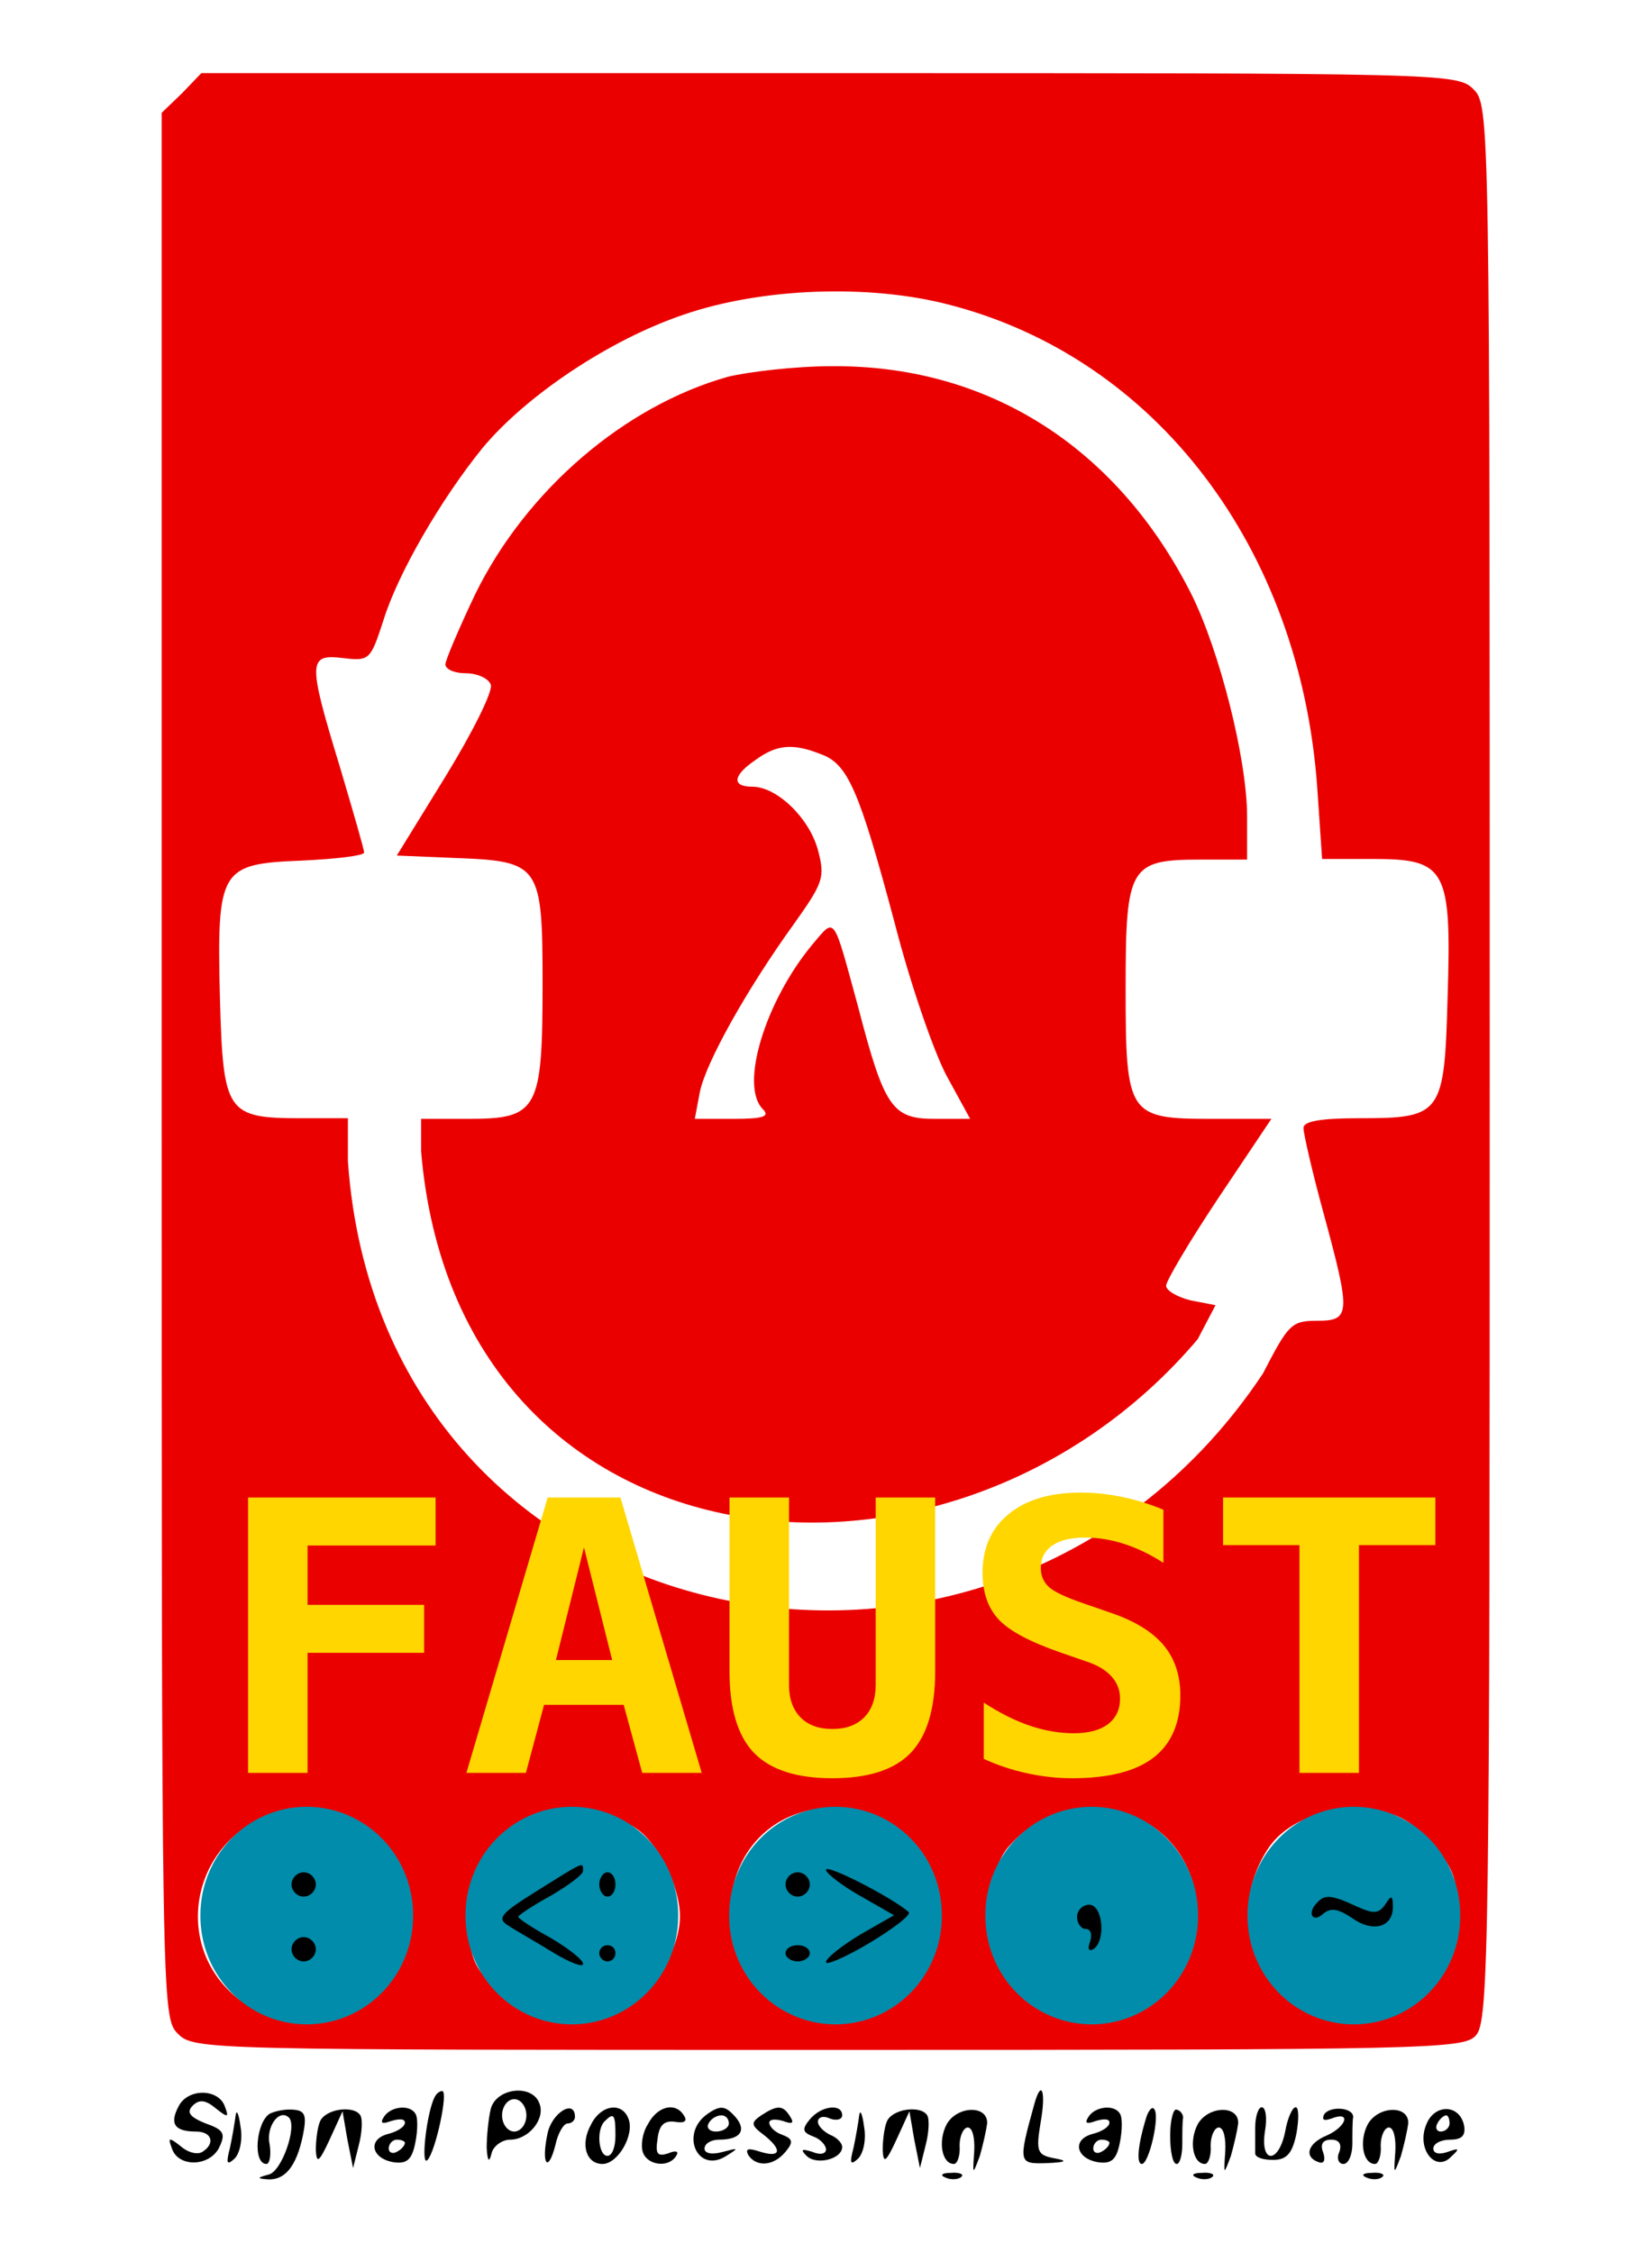<?xml version="1.0" encoding="UTF-8" standalone="no"?>
<svg
   xmlns:dc="http://purl.org/dc/elements/1.1/"
   xmlns:cc="http://creativecommons.org/ns#"
   xmlns:rdf="http://www.w3.org/1999/02/22-rdf-syntax-ns#"
   xmlns:svg="http://www.w3.org/2000/svg"
   xmlns="http://www.w3.org/2000/svg"
   xmlns:sodipodi="http://sodipodi.sourceforge.net/DTD/sodipodi-0.dtd"
   xmlns:inkscape="http://www.inkscape.org/namespaces/inkscape"
   version="1.0"
   width="468pt"
   height="638pt"
   viewBox="0 0 468 638"
   preserveAspectRatio="xMidYMid meet"
   id="svg2304"
   sodipodi:version="0.32"
   inkscape:version="0.46"
   sodipodi:docname="faustlogo.svg"
   sodipodi:docbase="CLAMSVN/NetworkEditor/src/images"
   inkscape:output_extension="org.inkscape.output.svg.inkscape">
  <defs
     id="defs2395">
    <inkscape:perspective
       sodipodi:type="inkscape:persp3d"
       inkscape:vp_x="0 : 398.75 : 1"
       inkscape:vp_y="0 : 1000 : 0"
       inkscape:vp_z="585 : 398.75 : 1"
       inkscape:persp3d-origin="292.5 : 265.83333 : 1"
       id="perspective2560" />
  </defs>
  <sodipodi:namedview
     inkscape:window-height="702"
     inkscape:window-width="866"
     inkscape:pageshadow="2"
     inkscape:pageopacity="0.0"
     guidetolerance="10.0"
     gridtolerance="10.0"
     objecttolerance="10.0"
     borderopacity="1.0"
     bordercolor="#666666"
     pagecolor="#ffffff"
     id="base"
     inkscape:zoom="0.47398119"
     inkscape:cx="657.8483"
     inkscape:cy="341.37197"
     inkscape:window-x="134"
     inkscape:window-y="113"
     inkscape:current-layer="svg2304"
     showgrid="false" />
  <path
     style="fill:#eb0000;fill-opacity:1;stroke:none"
     id="path2310"
     d="M 51.53,26.441 L 45.795,31.947 L 45.795,301.736 C 45.795,568.313 45.795,571.295 50.383,575.883 C 54.971,580.471 57.953,580.471 234.601,580.471 C 405.971,580.471 414.689,580.242 418.13,576.342 C 421.801,572.442 422.03,549.96 422.03,301.048 C 422.03,32.865 422.03,29.883 417.442,25.294 C 412.854,20.706 409.871,20.706 235.059,20.706 L 57.036,20.706 L 51.53,26.441 z M 269.012,86.318 C 327.513,101.459 368.348,155.142 373.165,223.047 L 374.542,243.236 L 388.995,243.236 C 409.642,243.236 411.248,245.989 410.101,282.236 C 409.183,315.73 408.495,316.648 384.866,316.648 C 373.854,316.648 369.265,317.565 369.265,319.4 C 369.265,321.006 371.789,332.018 375.001,343.718 C 382.801,372.395 382.571,374.001 372.936,374.001 C 365.824,374.001 364.907,375.148 357.795,388.912 C 283.304,500.985 108.223,467.11 98.559,328.806 L 98.559,316.648 L 85.253,316.648 C 64.148,316.648 63.23,315.042 62.312,282.924 C 61.395,245.989 62.312,244.612 85.483,243.695 C 95.118,243.236 103.148,242.318 103.148,241.4 C 103.148,240.483 99.936,229.471 96.265,217.083 C 87.089,187.03 87.318,185.194 97.183,186.342 C 104.753,187.259 104.983,186.8 108.653,175.559 C 112.783,162.253 124.942,141.377 136.642,126.924 C 149.03,112.012 172.659,96.183 193.765,89.071 C 215.789,81.5 246.301,80.353 269.012,86.318 z M 93.742,513.024 C 116.912,517.612 123.795,549.73 105.212,565.56 C 95.118,573.818 76.536,573.818 66.671,565.33 C 49.236,550.648 54.053,522.889 75.618,514.171 C 82.73,511.418 84.565,511.189 93.742,513.024 z M 180.001,517.612 C 186.424,521.742 192.618,534.13 192.618,542.618 C 192.618,550.648 187.342,560.513 179.771,566.477 C 175.183,570.148 170.365,571.295 161.189,571.295 C 149.948,571.295 147.654,570.377 140.771,563.495 C 133.889,556.612 132.971,554.318 132.971,543.077 C 132.971,528.854 138.248,520.136 149.948,514.86 C 158.206,511.189 171.971,512.336 180.001,517.612 z M 248.595,514.86 C 259.836,519.448 266.03,528.854 266.03,540.783 C 266.03,560.513 255.018,571.295 235.059,571.295 C 226.571,571.295 223.13,569.918 216.477,563.724 C 209.365,557.301 207.989,554.318 207.071,544.683 C 205.006,520.824 226.112,505.454 248.595,514.86 z M 322.236,514.86 C 337.148,521.283 343.571,540.095 336.001,556.154 C 326.595,576.113 293.101,576.571 283.007,557.071 C 278.189,547.895 279.795,529.542 285.76,522.889 C 294.936,512.336 308.93,509.354 322.236,514.86 z M 405.283,521.742 C 411.707,528.854 412.854,531.607 412.854,541.701 C 412.854,562.118 400.236,573.13 379.36,570.607 C 357.107,568.083 346.324,543.307 359.171,523.577 C 364.218,515.777 375.46,511.418 387.618,512.565 C 395.648,513.254 399.318,515.089 405.283,521.742 z"
     sodipodi:nodetypes="cccsscssccccccccsscsccccccsccccccccccccscssscccsscccccccccscccc" />
  <path
     style="fill:#eb0000;fill-opacity:1;stroke:none"
     id="path2312"
     d="M 206.241,106.682 C 176.877,114.941 149.118,138.799 134.665,168.164 C 130.077,177.8 126.177,186.976 126.177,188.123 C 126.177,189.5 128.7,190.647 131.912,190.647 C 135.124,190.647 138.335,192.023 139.024,193.858 C 139.712,195.694 133.977,207.164 126.406,219.553 L 112.412,242.264 L 128.93,242.953 C 153.018,243.87 153.706,244.788 153.706,278.741 C 153.706,314.3 152.33,316.823 132.83,316.823 L 119.294,316.823 L 119.294,326 C 129.423,446.654 268.91,462.19 339.3,379.223 L 344.347,369.588 L 337.236,368.211 C 333.565,367.294 330.353,365.459 330.353,364.082 C 330.353,362.706 337.006,351.464 345.265,339.076 L 360.177,316.823 L 343.43,316.823 C 319.571,316.823 318.883,315.906 318.883,279.658 C 318.883,245.247 320.03,243.411 340.218,243.411 L 353.294,243.411 L 353.294,231.253 C 353.294,214.964 345.494,184.223 337.465,168.164 C 316.359,126.411 279.653,103.241 235.377,103.699 C 225.283,103.699 211.977,105.305 206.241,106.682 z M 232.624,213.588 C 240.194,216.341 243.406,223.682 253.5,261.535 C 257.859,278.511 264.512,297.782 268.183,304.664 L 274.836,316.823 L 264.741,316.823 C 252.812,316.823 250.518,313.611 243.177,285.394 C 235.836,258.553 236.753,259.7 230.1,267.5 C 216.794,283.558 209.453,307.417 216.106,314.07 C 218.171,316.135 216.336,316.823 207.847,316.823 L 196.835,316.823 L 198.212,309.482 C 199.818,300.994 211.747,279.888 224.824,261.764 C 233.312,249.835 233.771,248.458 231.706,240.658 C 229.183,231.482 220.006,222.764 213.124,222.764 C 207.159,222.764 207.618,219.553 214.041,215.194 C 220.006,210.835 224.594,210.376 232.624,213.588 z"
     sodipodi:nodetypes="ccssscccsccccccscccscccccccccccccscccccscc" />
  <g
     id="g5583">
    <g
       id="g5554">
      <path
         sodipodi:type="arc"
         style="fill:#008caa;fill-opacity:1;fill-rule:nonzero;stroke:#008caa;stroke-width:1.186;stroke-miterlimit:4;stroke-dasharray:none;stroke-dashoffset:0;stroke-opacity:1"
         id="path3568"
         sodipodi:cx="86.923279"
         sodipodi:cy="543.48151"
         sodipodi:rx="32.912697"
         sodipodi:ry="32.068783"
         d="M 119.836 543.482 A 32.913 32.069 0 1 1  54.011,543.482 A 32.913 32.069 0 1 1  119.836 543.482 z"
         transform="matrix(0.899,0,0,-0.938,8.757,1052.217)" />
      <path
         style="fill:#000000;stroke:none"
         id="path2318"
         d="M 82.588,533.618 C 82.588,535.453 84.194,537.059 86.029,537.059 C 87.865,537.059 89.471,535.453 89.471,533.618 C 89.471,531.782 87.865,530.176 86.029,530.176 C 84.194,530.176 82.588,531.782 82.588,533.618 z " />
      <path
         style="fill:#000000;stroke:none"
         id="path2320"
         d="M 82.588,551.971 C 82.588,553.806 84.194,555.412 86.029,555.412 C 87.865,555.412 89.471,553.806 89.471,551.971 C 89.471,550.135 87.865,548.529 86.029,548.529 C 84.194,548.529 82.588,550.135 82.588,551.971 z " />
    </g>
    <g
       id="g5563">
      <path
         transform="matrix(0.899,0,0,-0.938,83.866,1052.217)"
         d="M 119.836 543.482 A 32.913 32.069 0 1 1  54.011,543.482 A 32.913 32.069 0 1 1  119.836 543.482 z"
         sodipodi:ry="32.068783"
         sodipodi:rx="32.912697"
         sodipodi:cy="543.48151"
         sodipodi:cx="86.923279"
         id="path3572"
         style="fill:#008caa;fill-opacity:1;fill-rule:nonzero;stroke:#008caa;stroke-width:1.186;stroke-miterlimit:4;stroke-dasharray:none;stroke-dashoffset:0;stroke-opacity:1"
         sodipodi:type="arc" />
      <path
         style="fill:#000000;stroke:none"
         id="path2322"
         d="M 152.1,535.453 C 141.777,541.876 140.63,543.253 144.071,545.318 C 146.135,546.694 151.871,549.906 156.688,552.888 C 161.277,555.641 165.177,557.247 165.177,556.1 C 165.177,554.953 161.047,551.741 156,548.759 C 150.953,546.006 146.824,543.253 146.824,542.794 C 146.824,542.335 150.953,539.582 156,536.829 C 161.047,533.847 165.177,530.865 165.177,529.718 C 165.177,527.194 165.635,526.965 152.1,535.453 z " />
      <path
         style="fill:#000000;stroke:none"
         id="path2324"
         d="M 169.765,533.618 C 169.765,535.453 170.912,537.059 172.059,537.059 C 173.435,537.059 174.353,535.453 174.353,533.618 C 174.353,531.782 173.435,530.176 172.059,530.176 C 170.912,530.176 169.765,531.782 169.765,533.618 z " />
      <path
         style="fill:#000000;stroke:none"
         id="path2326"
         d="M 169.765,553.118 C 169.765,554.265 170.912,555.412 172.059,555.412 C 173.435,555.412 174.353,554.265 174.353,553.118 C 174.353,551.741 173.435,550.823 172.059,550.823 C 170.912,550.823 169.765,551.741 169.765,553.118 z " />
    </g>
    <g
       id="g5569">
      <path
         sodipodi:type="arc"
         style="fill:#008caa;fill-opacity:1;fill-rule:nonzero;stroke:#008caa;stroke-width:1.186;stroke-miterlimit:4;stroke-dasharray:none;stroke-dashoffset:0;stroke-opacity:1"
         id="path3574"
         sodipodi:cx="86.923279"
         sodipodi:cy="543.48151"
         sodipodi:rx="32.912697"
         sodipodi:ry="32.068783"
         d="M 119.836 543.482 A 32.913 32.069 0 1 1  54.011,543.482 A 32.913 32.069 0 1 1  119.836 543.482 z"
         transform="matrix(0.899,0,0,-0.938,158.552,1052.217)" />
      <path
         style="fill:#000000;stroke:none"
         id="path2328"
         d="M 234,529.488 C 234,530.406 238.359,533.847 243.636,536.829 L 253.271,542.335 L 243.636,547.841 C 238.359,551.053 234,554.494 234,555.641 C 234,556.559 239.506,554.265 246.388,550.135 C 253.271,546.006 258.318,542.106 257.4,541.418 C 253.041,537.518 234,527.653 234,529.488 z " />
      <path
         style="fill:#000000;stroke:none"
         id="path2330"
         d="M 222.53,533.618 C 222.53,535.453 224.136,537.059 225.971,537.059 C 227.806,537.059 229.412,535.453 229.412,533.618 C 229.412,531.782 227.806,530.176 225.971,530.176 C 224.136,530.176 222.53,531.782 222.53,533.618 z " />
      <path
         style="fill:#000000;stroke:none"
         id="path2332"
         d="M 222.53,553.118 C 222.53,554.265 224.136,555.412 225.971,555.412 C 227.806,555.412 229.412,554.265 229.412,553.118 C 229.412,551.741 227.806,550.823 225.971,550.823 C 224.136,550.823 222.53,551.741 222.53,553.118 z " />
    </g>
    <g
       id="g5575">
      <path
         transform="matrix(0.899,0,0,-0.938,231.129,1052.217)"
         d="M 119.836 543.482 A 32.913 32.069 0 1 1  54.011,543.482 A 32.913 32.069 0 1 1  119.836 543.482 z"
         sodipodi:ry="32.068783"
         sodipodi:rx="32.912697"
         sodipodi:cy="543.48151"
         sodipodi:cx="86.923279"
         id="path3576"
         style="fill:#008caa;fill-opacity:1;fill-rule:nonzero;stroke:#008caa;stroke-width:1.186;stroke-miterlimit:4;stroke-dasharray:none;stroke-dashoffset:0;stroke-opacity:1"
         sodipodi:type="arc" />
      <path
         style="fill:#000000;stroke:none"
         id="path2334"
         d="M 305.118,542.794 C 305.118,544.629 306.265,546.235 307.641,546.235 C 309.018,546.235 309.477,547.841 308.789,549.906 C 308.1,551.741 308.33,552.659 309.706,551.971 C 313.377,549.676 312.459,539.353 308.559,539.353 C 306.724,539.353 305.118,540.959 305.118,542.794 z " />
    </g>
    <g
       id="g5579">
      <path
         sodipodi:type="arc"
         style="fill:#008caa;fill-opacity:1;fill-rule:nonzero;stroke:#008caa;stroke-width:1.186;stroke-miterlimit:4;stroke-dasharray:none;stroke-dashoffset:0;stroke-opacity:1"
         id="path3578"
         sodipodi:cx="86.923279"
         sodipodi:cy="543.48151"
         sodipodi:rx="32.912697"
         sodipodi:ry="32.068783"
         d="M 119.836 543.482 A 32.913 32.069 0 1 1  54.011,543.482 A 32.913 32.069 0 1 1  119.836 543.482 z"
         transform="matrix(0.899,0,0,-0.938,305.394,1052.217)" />
      <path
         style="fill:#000000;stroke:none"
         id="path2336"
         d="M 373.253,538.665 C 370.271,541.418 371.647,544.629 374.63,542.106 C 376.924,540.041 378.989,540.5 382.889,543.023 C 388.853,547.382 394.589,545.776 394.589,540.041 C 394.589,536.6 394.13,536.6 392.524,539.123 C 390.689,541.876 389.312,542.106 384.265,539.812 C 377.383,536.6 375.318,536.37 373.253,538.665 z " />
    </g>
  </g>
  <g
     id="g5605">
    <path
       d="M 50.7,596.247 C 47.947,601.294 49.324,603.588 55.518,603.588 C 60.106,603.588 61.024,607.029 57.353,609.323 C 55.977,610.241 53.224,609.553 51.159,607.718 C 47.947,605.194 47.488,605.194 48.635,608.176 C 50.241,613.682 58.959,613.682 61.941,608.406 C 64.006,604.276 63.547,603.129 58.271,601.294 C 53.682,599.459 52.765,598.082 54.6,596.247 C 56.435,594.412 58.271,594.641 61.024,596.935 C 64.465,599.688 64.924,599.688 63.777,596.706 C 62.171,591.429 53.453,591.2 50.7,596.247 z "
       id="path2338"
       style="fill:#000000;stroke:none" />
    <path
       d="M 123.194,593.723 C 120.9,597.853 119.065,613.912 121.13,611.618 C 123.424,609.094 127.094,592.118 125.259,592.118 C 124.571,592.118 123.653,592.806 123.194,593.723 z "
       id="path2340"
       style="fill:#000000;stroke:none" />
    <path
       d="M 139.024,597.165 C 138.335,600.147 137.877,604.965 137.877,608.176 C 138.106,612.076 138.565,612.535 139.253,609.782 C 139.712,607.718 142.235,605.882 144.53,605.882 C 149.806,605.882 154.624,599.918 152.788,595.559 C 150.724,590.053 140.63,591.2 139.024,597.165 z M 149.118,599 C 149.118,601.523 147.512,603.588 145.677,603.588 C 143.841,603.588 142.235,601.523 142.235,599 C 142.235,596.476 143.841,594.412 145.677,594.412 C 147.512,594.412 149.118,596.476 149.118,599 z "
       id="path2342"
       style="fill:#000000;stroke:none" />
    <path
       d="M 292.959,596.018 C 288.371,612.535 288.6,612.765 296.4,612.535 C 302.136,612.306 302.594,611.847 298.694,611.159 C 293.877,610.241 293.418,609.323 294.794,601.065 C 296.4,592.118 295.024,588.447 292.959,596.018 z "
       id="path2344"
       style="fill:#000000;stroke:none" />
    <path
       d="M 66.759,599 C 66.529,600.835 65.841,604.965 65.153,608.176 C 64.006,612.535 64.235,613.223 66.3,611.388 C 67.906,610.012 68.824,605.882 68.135,602.212 C 67.677,598.541 66.988,597.165 66.759,599 z "
       id="path2346"
       style="fill:#000000;stroke:none" />
    <path
       d="M 76.394,598.541 C 72.494,601.065 71.577,612.765 75.477,612.765 C 76.394,612.765 76.853,610.241 76.394,607.259 C 75.247,602.212 79.147,596.935 81.9,599.688 C 84.194,602.212 79.835,614.829 76.165,615.747 C 72.724,616.665 72.724,616.894 75.935,617.124 C 80.753,617.353 83.965,613.453 85.8,604.735 C 86.947,599 86.488,597.623 83.047,597.394 C 80.753,597.165 77.771,597.853 76.394,598.541 z "
       id="path2348"
       style="fill:#000000;stroke:none" />
    <path
       d="M 90.618,600.835 C 89.93,602.441 89.471,606.112 89.471,608.865 C 89.7,612.765 90.388,612.306 93.371,605.882 L 97.041,597.853 L 98.418,605.882 L 100.024,613.912 L 101.63,607.488 C 102.547,604.047 102.777,600.147 102.088,599 C 100.253,596.018 91.994,597.165 90.618,600.835 z "
       id="path2350"
       style="fill:#000000;stroke:none" />
    <path
       d="M 108.741,599.459 C 107.594,601.294 108.282,601.523 110.806,600.606 C 113.1,599.918 114.706,599.918 114.706,601.065 C 114.706,602.212 112.641,603.588 109.888,604.276 C 103.924,605.882 105.3,611.388 111.724,612.306 C 115.394,612.765 116.771,611.388 117.688,606.571 C 118.377,603.129 118.377,599.459 117.688,598.541 C 116.082,595.788 110.577,596.476 108.741,599.459 z M 114.706,606.8 C 114.706,607.488 113.788,608.635 112.412,609.323 C 111.265,610.012 110.118,609.553 110.118,608.406 C 110.118,607.029 111.265,605.882 112.412,605.882 C 113.788,605.882 114.706,606.341 114.706,606.8 z "
       id="path2352"
       style="fill:#000000;stroke:none" />
    <path
       d="M 155.083,604.276 C 153.247,612.994 155.312,615.518 157.377,607.259 C 158.065,604.047 159.671,601.294 160.818,601.294 C 161.965,601.294 162.883,600.376 162.883,599.459 C 162.883,594.182 156.23,598.312 155.083,604.276 z "
       id="path2354"
       style="fill:#000000;stroke:none" />
    <path
       d="M 167.471,601.523 C 164.259,607.259 166.094,612.765 170.683,612.765 C 175.041,612.765 179.859,604.506 178.024,599.918 C 176.188,595.1 170.224,596.018 167.471,601.523 z M 174.353,604.735 C 174.353,607.947 173.435,610.471 172.059,610.471 C 169.535,610.471 168.847,602.9 171.371,600.606 C 173.894,598.082 174.353,598.771 174.353,604.735 z "
       id="path2356"
       style="fill:#000000;stroke:none" />
    <path
       d="M 183.53,601.523 C 181.924,604.047 181.465,607.718 182.153,609.553 C 183.53,613.223 189.494,613.912 191.559,610.471 C 192.477,609.094 191.33,608.865 189.265,609.782 C 186.283,610.7 185.594,610.012 186.283,605.653 C 186.741,601.753 188.118,600.376 191.33,600.835 C 193.853,601.294 194.771,600.606 193.853,599.229 C 191.559,595.1 186.283,596.247 183.53,601.523 z "
       id="path2358"
       style="fill:#000000;stroke:none" />
    <path
       d="M 200.506,598.541 C 192.477,604.047 197.524,615.747 205.783,610.471 C 209.453,608.176 209.224,608.176 204.865,609.323 C 201.653,610.241 199.588,609.782 199.588,608.406 C 199.588,607.029 201.424,605.882 203.718,605.882 C 209.683,605.882 211.518,603.359 208.536,599.688 C 205.553,596.247 204.177,596.018 200.506,598.541 z M 206.471,601.294 C 206.471,602.441 204.865,603.588 202.8,603.588 C 200.965,603.588 200.047,602.441 200.736,601.294 C 201.424,599.918 203.03,599 204.406,599 C 205.553,599 206.471,599.918 206.471,601.294 z "
       id="path2360"
       style="fill:#000000;stroke:none" />
    <path
       d="M 215.647,599 C 212.665,601.065 212.665,601.753 216.336,604.506 C 221.612,608.635 221.383,611.159 215.418,609.323 C 211.977,608.176 211.059,608.406 211.977,610.241 C 214.271,613.682 219.088,613.453 222.53,609.323 C 224.824,606.571 224.594,605.653 221.612,604.506 C 219.547,603.818 217.941,602.212 217.941,601.065 C 217.941,600.147 219.547,599.918 221.841,600.606 C 224.365,601.523 225.053,601.294 223.906,599.459 C 221.841,596.018 220.236,596.018 215.647,599 z "
       id="path2362"
       style="fill:#000000;stroke:none" />
    <path
       d="M 229.412,600.147 C 227.118,602.9 227.347,603.818 230.33,604.965 C 232.394,605.653 234,607.488 234,608.635 C 234,610.012 232.165,610.241 230.1,609.323 C 227.118,608.406 226.659,608.635 228.494,610.471 C 231.247,613.223 238.588,611.388 238.588,607.947 C 238.588,606.8 236.983,605.194 235.147,604.506 C 233.312,603.588 231.706,601.982 231.706,600.835 C 231.706,599.459 233.312,599 235.147,599.918 C 236.983,600.606 238.588,600.147 238.588,599 C 238.588,595.559 232.624,596.247 229.412,600.147 z "
       id="path2364"
       style="fill:#000000;stroke:none" />
    <path
       d="M 243.406,599 C 243.177,600.835 242.488,604.965 241.8,608.176 C 240.653,612.535 240.883,613.223 242.947,611.388 C 244.553,610.012 245.471,605.882 244.783,602.212 C 244.324,598.541 243.636,597.165 243.406,599 z "
       id="path2366"
       style="fill:#000000;stroke:none" />
    <path
       d="M 251.206,600.835 C 250.518,602.441 250.059,606.112 250.059,608.865 C 250.288,612.765 250.977,612.306 253.959,605.882 L 257.63,597.853 L 259.006,605.882 L 260.612,613.912 L 262.218,607.488 C 263.136,604.047 263.365,600.147 262.677,599 C 260.841,596.018 252.583,597.165 251.206,600.835 z "
       id="path2368"
       style="fill:#000000;stroke:none" />
    <path
       d="M 268.183,601.523 C 265.659,606.341 266.806,612.765 270.247,612.765 C 271.165,612.765 272.083,610.471 271.853,607.488 C 271.853,604.735 273,602.441 274.147,602.441 C 275.524,602.441 276.212,605.423 275.983,609.323 C 275.524,615.976 275.524,615.976 277.589,610.471 C 278.506,607.259 279.424,603.129 279.653,601.294 C 279.883,596.018 271.165,596.247 268.183,601.523 z "
       id="path2370"
       style="fill:#000000;stroke:none" />
    <path
       d="M 308.33,599.459 C 307.183,601.294 307.871,601.523 310.394,600.606 C 312.689,599.918 314.294,599.918 314.294,601.065 C 314.294,602.212 312.23,603.588 309.477,604.276 C 303.512,605.882 304.889,611.388 311.312,612.306 C 314.983,612.765 316.359,611.388 317.277,606.571 C 317.965,603.129 317.965,599.459 317.277,598.541 C 315.671,595.788 310.165,596.476 308.33,599.459 z M 314.294,606.8 C 314.294,607.488 313.377,608.635 312,609.323 C 310.853,610.012 309.706,609.553 309.706,608.406 C 309.706,607.029 310.853,605.882 312,605.882 C 313.377,605.882 314.294,606.341 314.294,606.8 z "
       id="path2372"
       style="fill:#000000;stroke:none" />
    <path
       d="M 324.847,599.229 C 322.324,607.259 321.865,612.765 323.471,612.765 C 325.536,612.765 328.747,598.771 326.912,597.165 C 326.453,596.476 325.536,597.394 324.847,599.229 z "
       id="path2374"
       style="fill:#000000;stroke:none" />
    <path
       d="M 331.5,604.735 C 331.5,609.094 332.189,612.765 333.336,612.765 C 334.253,612.765 334.942,610.241 334.942,607.029 C 334.942,603.818 334.942,600.606 335.171,599.688 C 335.171,598.771 334.483,597.623 333.336,597.394 C 332.418,596.935 331.5,600.376 331.5,604.735 z "
       id="path2376"
       style="fill:#000000;stroke:none" />
    <path
       d="M 339.3,601.523 C 336.777,606.341 337.924,612.765 341.365,612.765 C 342.283,612.765 343.2,610.471 342.971,607.488 C 342.971,604.735 344.118,602.441 345.265,602.441 C 346.642,602.441 347.33,605.423 347.1,609.323 C 346.642,615.976 346.642,615.976 348.706,610.471 C 349.624,607.259 350.542,603.129 350.771,601.294 C 351,596.018 342.283,596.247 339.3,601.523 z "
       id="path2378"
       style="fill:#000000;stroke:none" />
    <path
       d="M 355.589,602.441 C 355.589,605.653 355.589,608.865 355.589,609.782 C 355.589,610.929 357.883,611.618 360.636,611.618 C 364.536,611.618 366.142,609.782 367.289,604.047 C 367.977,600.147 367.977,596.706 367.059,596.706 C 366.142,596.706 364.765,599.688 364.077,603.588 C 362.242,612.765 356.965,612.765 358.342,603.588 C 359.03,599.688 358.571,596.706 357.424,596.706 C 356.506,596.706 355.589,599.229 355.589,602.441 z "
       id="path2380"
       style="fill:#000000;stroke:none" />
    <path
       d="M 375.089,598.771 C 374.4,600.376 375.089,600.606 377.153,599.918 C 382.889,597.623 381.512,602.212 375.777,604.735 C 370.271,607.029 369.353,610.929 373.712,612.306 C 375.089,612.765 375.547,611.618 374.859,609.553 C 373.942,607.259 374.63,605.882 377.153,605.882 C 379.447,605.882 380.136,607.259 379.447,609.323 C 378.53,611.159 379.218,612.765 380.595,612.765 C 381.971,612.765 383.118,610.241 383.118,607.029 C 383.118,603.818 383.118,600.606 383.347,599.459 C 383.347,596.706 376.695,596.247 375.089,598.771 z "
       id="path2382"
       style="fill:#000000;stroke:none" />
    <path
       d="M 387.477,601.523 C 384.953,606.341 386.1,612.765 389.542,612.765 C 390.459,612.765 391.377,610.471 391.147,607.488 C 391.147,604.735 392.295,602.441 393.442,602.441 C 394.818,602.441 395.506,605.423 395.277,609.323 C 394.818,615.976 394.818,615.976 396.883,610.471 C 397.8,607.259 398.718,603.129 398.947,601.294 C 399.177,596.018 390.459,596.247 387.477,601.523 z "
       id="path2384"
       style="fill:#000000;stroke:none" />
    <path
       d="M 403.995,601.753 C 401.242,608.635 406.747,615.288 411.106,610.7 C 413.63,608.406 413.4,608.176 410.189,609.323 C 407.665,610.241 406.059,609.782 406.059,608.406 C 406.059,607.029 408.124,605.882 410.877,605.882 C 414.089,605.882 415.236,604.735 414.777,601.982 C 413.63,595.788 406.289,595.559 403.995,601.753 z M 410.647,601.294 C 410.647,602.441 409.5,603.588 408.124,603.588 C 406.977,603.588 406.518,602.441 407.206,601.294 C 407.895,599.918 409.042,599 409.73,599 C 410.189,599 410.647,599.918 410.647,601.294 z "
       id="path2386"
       style="fill:#000000;stroke:none" />
    <path
       d="M 267.953,616.665 C 269.559,617.353 271.624,617.124 272.312,616.435 C 273.23,615.747 271.853,615.059 269.33,615.288 C 266.806,615.288 266.118,615.976 267.953,616.665 z "
       id="path2388"
       style="fill:#000000;stroke:none" />
    <path
       d="M 339.071,616.665 C 340.677,617.353 342.742,617.124 343.43,616.435 C 344.347,615.747 342.971,615.059 340.447,615.288 C 337.924,615.288 337.236,615.976 339.071,616.665 z "
       id="path2390"
       style="fill:#000000;stroke:none" />
    <path
       d="M 387.247,616.665 C 388.853,617.353 390.918,617.124 391.606,616.435 C 392.524,615.747 391.147,615.059 388.624,615.288 C 386.1,615.288 385.412,615.976 387.247,616.665 z "
       id="path2392"
       style="fill:#000000;stroke:none" />
  </g>
  <path
     style="font-size:114.345px;font-style:normal;font-variant:normal;font-weight:bold;font-stretch:normal;text-align:start;line-height:100%;writing-mode:lr-tb;text-anchor:start;fill:#ffd600;fill-opacity:1;stroke:none;stroke-width:1px;stroke-linecap:butt;stroke-linejoin:miter;stroke-opacity:1;font-family:Monospace;-inkscape-font-specification:Monospace Bold"
     d="M 123.396,437.638 L 87.127,437.638 L 87.127,454.453 L 120.14,454.453 L 120.14,468.03 L 87.127,468.03 L 87.127,502.026 L 70.278,502.026 L 70.278,424.061 L 123.396,424.061 L 123.396,437.638 M 165.433,438.16 L 157.493,470.067 L 173.429,470.067 L 165.433,438.16 M 155.152,424.061 L 175.77,424.061 L 198.788,502.026 L 181.939,502.026 L 176.684,482.756 L 154.124,482.756 L 148.983,502.026 L 132.134,502.026 L 155.152,424.061 M 206.67,473.252 L 206.67,424.061 L 223.519,424.061 L 223.519,477.117 C 223.519,481.016 224.604,484.079 226.775,486.307 C 228.945,488.501 231.953,489.597 235.799,489.597 C 239.645,489.597 242.653,488.501 244.823,486.307 C 246.993,484.079 248.079,481.016 248.079,477.117 L 248.079,424.061 L 264.928,424.061 L 264.928,473.252 C 264.928,483.836 262.624,491.529 258.017,496.334 C 253.409,501.138 246.003,503.54 235.799,503.54 C 225.632,503.54 218.226,501.138 213.581,496.334 C 208.974,491.529 206.67,483.836 206.67,473.252 M 300.111,467.821 C 291.62,464.862 285.87,461.764 282.862,458.526 C 279.854,455.254 278.35,450.867 278.35,445.367 C 278.35,438.3 280.825,432.747 285.775,428.709 C 290.725,424.67 297.522,422.651 306.165,422.651 C 310.087,422.651 314.009,423.069 317.931,423.904 C 321.853,424.705 325.737,425.906 329.582,427.508 L 329.582,442.547 C 325.965,440.214 322.291,438.439 318.559,437.22 C 314.828,436.002 311.134,435.393 307.479,435.393 C 303.404,435.393 300.282,436.141 298.112,437.638 C 295.941,439.135 294.856,441.276 294.856,444.061 C 294.856,446.22 295.637,448.013 297.198,449.44 C 298.797,450.833 302.11,452.382 307.136,454.088 L 314.39,456.594 C 321.244,458.892 326.289,461.938 329.525,465.733 C 332.762,469.527 334.38,474.314 334.38,480.093 C 334.38,487.961 331.829,493.844 326.727,497.743 C 321.662,501.608 313.99,503.54 303.709,503.54 C 299.483,503.54 295.237,503.07 290.972,502.13 C 286.746,501.225 282.653,499.867 278.693,498.057 L 278.693,482.13 C 283.186,485.054 287.526,487.23 291.715,488.657 C 295.941,490.085 300.111,490.798 304.223,490.798 C 308.374,490.798 311.591,489.945 313.876,488.239 C 316.16,486.499 317.303,484.079 317.303,480.981 C 317.303,478.648 316.541,476.612 315.018,474.871 C 313.495,473.096 311.286,471.703 308.393,470.694 L 300.111,467.821 M 384.984,502.026 L 368.135,502.026 L 368.135,437.534 L 346.489,437.534 L 346.489,424.061 L 406.631,424.061 L 406.631,437.534 L 384.984,437.534 L 384.984,502.026"
     id="text2562" />
</svg>
